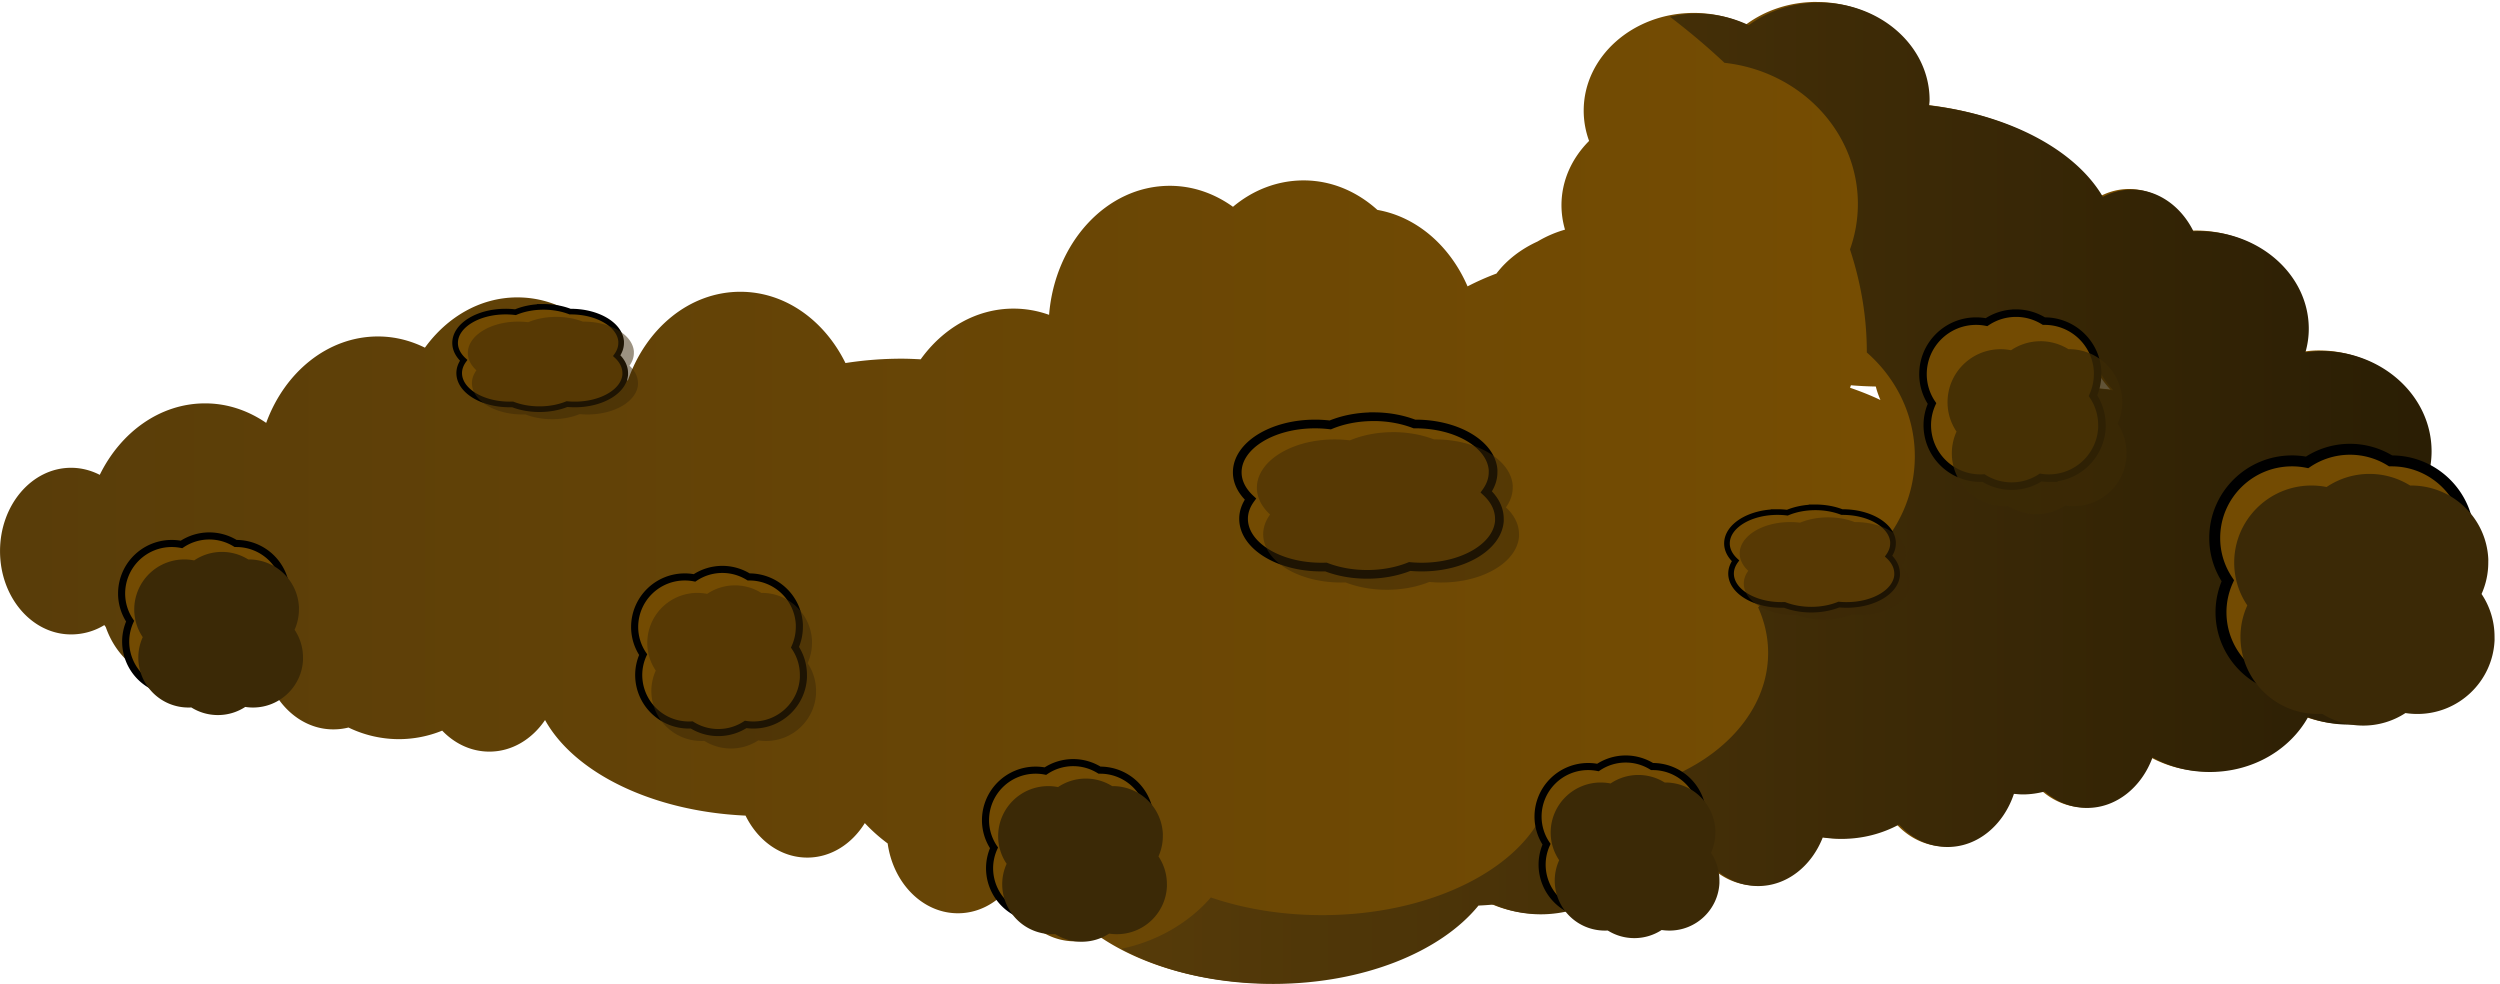 <svg xmlns="http://www.w3.org/2000/svg" xmlns:xlink="http://www.w3.org/1999/xlink" width="376" height="148" xmlns:v="https://vecta.io/nano"><style><![CDATA[.M{stroke:#000}.N{fill:#734b02}.O{fill:#3b2906}.P{stroke-width:1.066}.Q{fill-opacity:.507}.R{stroke-width:.848}]]></style><defs><linearGradient x1="-0.001%" y1="-96.298%" x2="99.999%" y2="-96.298%" id="A"><stop stop-color="#593d09" offset="0%"/><stop stop-color="#7f5200" offset="100%"/></linearGradient><linearGradient x1="-1.4005154e-14%" y1="-96.365%" x2="100%" y2="-96.365%" id="B"><stop stop-color="#563b09" offset="0%"/><stop stop-color="#291d04" offset="100%"/></linearGradient><path id="C" d="M161.42 114.54c1.451 0 2.805.421 3.954 1.133h.1a7.53 7.53 0 0 1 7.52 7.131c.007.128 0 .259 0 .389 0 1.089-.24 2.121-.655 3.055a7.46 7.46 0 0 1 1.266 4.176v.389c-.201 3.974-3.495 7.131-7.52 7.131a7.59 7.59 0 0 1-1.166-.089c-1.18.77-2.595 1.222-4.11 1.222a7.51 7.51 0 0 1-3.999-1.144 7.27 7.27 0 0 1-.444.011 7.53 7.53 0 0 1-7.531-7.52 7.44 7.44 0 0 1 .666-3.066 7.41 7.41 0 0 1-1.277-4.165 7.53 7.53 0 0 1 7.531-7.52 7.56 7.56 0 0 1 1.477.144 7.47 7.47 0 0 1 4.187-1.277h0z"/><path id="D" d="M163.32 116.941c1.451 0 2.805.421 3.954 1.133h.1a7.53 7.53 0 0 1 7.52 7.131c.007.128 0 .259 0 .389 0 1.089-.24 2.121-.655 3.055a7.46 7.46 0 0 1 1.266 4.176v.389c-.201 3.974-3.495 7.131-7.52 7.131a7.6 7.6 0 0 1-1.166-.089c-1.18.77-2.595 1.222-4.11 1.222a7.51 7.51 0 0 1-3.999-1.144 7.27 7.27 0 0 1-.444.011 7.53 7.53 0 0 1-7.531-7.52 7.44 7.44 0 0 1 .666-3.066 7.41 7.41 0 0 1-1.277-4.165 7.53 7.53 0 0 1 7.531-7.52 7.56 7.56 0 0 1 1.477.144 7.47 7.47 0 0 1 4.188-1.277h0z"/><path id="E" d="M273.041 76.146c1.463 0 2.828.264 3.987.711h.101c4.057 0 7.378 1.98 7.581 4.472.007.08 0 .162 0 .244 0 .683-.242 1.33-.661 1.916.808.75 1.277 1.648 1.277 2.619v.244c-.203 2.493-3.524 4.472-7.581 4.472a12.24 12.24 0 0 1-1.176-.056c-1.19.483-2.616.766-4.143.766-1.479 0-2.864-.262-4.031-.718l-.448.007c-4.188 0-7.592-2.111-7.592-4.716 0-.686.247-1.336.672-1.923-.81-.748-1.288-1.642-1.288-2.612 0-2.605 3.404-4.716 7.592-4.716a12.12 12.12 0 0 1 1.489.091c1.208-.506 2.656-.801 4.222-.801h0z"/><path id="F" d="M274.956 77.652c1.463 0 2.828.264 3.987.711h.101c4.057 0 7.378 1.98 7.581 4.472.007.08 0 .162 0 .244 0 .683-.242 1.33-.661 1.916.808.75 1.277 1.648 1.277 2.619v.244c-.203 2.493-3.524 4.472-7.581 4.472a12.21 12.21 0 0 1-1.176-.056c-1.19.483-2.616.766-4.143.766-1.479 0-2.864-.262-4.031-.718l-.448.007c-4.188 0-7.592-2.111-7.592-4.716 0-.686.247-1.336.672-1.923-.81-.748-1.288-1.642-1.288-2.612 0-2.605 3.404-4.716 7.592-4.716a12.12 12.12 0 0 1 1.489.091c1.208-.506 2.656-.801 4.222-.801h0z"/></defs><g transform="translate(-.003 .158)" fill-rule="evenodd"><path d="M273.222.13c-4.047 0-7.747 1.272-10.625 3.406-2.333-1.111-5.009-1.75-7.844-1.75-9.153 0-16.562 6.581-16.562 14.688a13.21 13.21 0 0 0 .813 4.563c-2.582 2.588-4.156 5.962-4.156 9.688a13.18 13.18 0 0 0 .531 3.656 17.33 17.33 0 0 0-4.125 1.781c-2.472 1.131-4.605 2.754-6.156 4.781-.003.001.003.03 0 .031a39.08 39.08 0 0 0-4.375 1.938c-2.618-6.062-7.616-10.459-13.562-11.5-3.08-2.779-6.907-4.437-11.094-4.437-3.958 0-7.635 1.46-10.625 3.969-2.772-1.99-6.012-3.156-9.5-3.156-9.503 0-17.295 8.533-18.156 19.406-1.688-.604-3.487-.937-5.344-.937-5.605 0-10.621 2.966-13.969 7.625-.924-.046-1.869-.094-2.812-.094a54.9 54.9 0 0 0-8.5.656c-3.154-6.402-9.052-10.719-15.812-10.719-7.671 0-14.238 5.549-16.937 13.406-2.87-7.402-9.204-12.562-16.594-12.562-5.575 0-10.559 2.946-13.906 7.563-2.177-1.074-4.552-1.687-7.062-1.687-7.538 0-14.029 5.359-16.812 13-2.703-1.854-5.83-2.937-9.187-2.937-6.773 0-12.695 4.329-15.844 10.75-1.313-.674-2.788-1.062-4.312-1.062-5.909 0-10.687 5.607-10.687 12.531s4.779 12.531 10.688 12.531c1.793 0 3.515-.492 5-1.406.063.11.154.204.219.313 1.4 4.023 4.534 6.993 8.313 7.656 2.051.935 4.291 1.469 6.625 1.469 3.28 0 6.34-1.037 9-2.812 1.288 5.229 5.405 9.063 10.281 9.063.783 0 1.547-.094 2.281-.281a17.39 17.39 0 0 0 7.594 1.75 17.32 17.32 0 0 0 6.5-1.281c1.887 1.965 4.368 3.156 7.094 3.156 3.396 0 6.415-1.859 8.375-4.75 4.403 7.921 16.109 13.738 30.156 14.375 1.845 3.768 5.308 6.313 9.281 6.313 3.562 0 6.712-2.05 8.656-5.188a25.07 25.07 0 0 0 3.438 3.063c.829 5.957 5.245 10.5 10.563 10.5 2.895 0 5.511-1.342 7.438-3.531l.281.031c1.611 4.534 5.423 7.719 9.875 7.719 1.279 0 2.52-.268 3.656-.75 6.334 4.342 15.516 7.063 25.719 7.063 13.527 0 25.215-4.79 30.906-11.781a55.99 55.99 0 0 0 2.313-.156c2.14.918 4.509 1.469 7.031 1.469 6.913 0 12.827-3.864 15.313-9.344a25.81 25.81 0 0 0 1.188-.969c.907.14 1.831.25 2.781.25a18.14 18.14 0 0 0 4.156-.5c1.845 3.768 5.308 6.313 9.281 6.313 4.317 0 8.028-2.998 9.719-7.312.926.142 1.872.219 2.844.219 3.162 0 6.111-.796 8.625-2.156 1.913 2.101 4.484 3.375 7.313 3.375 4.54 0 8.415-3.323 9.969-8 .446.047.888.094 1.344.094 1.123 0 2.221-.163 3.281-.437 1.782 1.556 3.982 2.469 6.375 2.469 4.41 0 8.207-3.128 9.844-7.594 2.511 1.395 5.469 2.188 8.625 2.188 6.441 0 12.007-3.33 14.75-8.219 1.917.705 4.025 1.094 6.219 1.094 9.153 0 16.563-6.756 16.563-15.094a13.8 13.8 0 0 0-.312-2.875 13.95 13.95 0 0 0 2-7.187c0-4.867-2.544-9.177-6.469-11.937a13.94 13.94 0 0 0 .594-4c0-8.338-7.441-15.094-16.594-15.094-.81 0-1.596.085-2.375.188.32-1.138.5-2.306.5-3.531 0-8.106-7.41-14.687-16.562-14.687-.265 0-.52.02-.781.031-1.848-3.754-5.317-6.281-9.281-6.281-1.549 0-3.015.4-4.344 1.094-4.103-7.03-13.999-12.339-26.125-13.75.017-.271.063-.538.063-.812 0-8.106-7.41-14.656-16.562-14.656h0zm41.719 54.688c.618 1.318 1.467 2.534 2.469 3.625-.92-.122-1.867-.206-2.812-.281.245-1.003.344-2.026.344-3.094v-.25h0zm-36.562 2.969a56.09 56.09 0 0 0 3.75.188c.16.701.419 1.37.688 2.031-1.429-.692-2.965-1.295-4.562-1.844.039-.125.089-.249.125-.375h0z" fill="url(#A)"/><path d="M273.645.228c-4.047 0-7.747 1.272-10.625 3.406-2.333-1.111-5.009-1.75-7.844-1.75-1.396 0-2.736.18-4.031.469 2.925 2.228 5.684 4.556 8.219 6.938 11.299 1.246 20.063 10.259 20.063 21.219 0 2.389-.419 4.698-1.187 6.844 1.645 5.01 2.531 10.165 2.531 15.438v.063c4.451 3.904 7.219 9.45 7.219 15.625 0 11.705-10.002 21.235-22.406 21.406l-1.156 1.312c.968 2.144 1.5 4.456 1.5 6.844 0 11.812-12.82 21.375-28.656 21.375-1.409 0-2.802-.072-4.156-.219-2.43 10.342-16.842 18.281-34.25 18.281-6.076 0-11.787-.956-16.75-2.656-3.309 3.806-8.043 6.586-13.469 7.719 6.095 3.306 14.066 5.281 22.813 5.281 13.527 0 25.215-4.79 30.906-11.781.776-.033 1.552-.092 2.313-.156a17.79 17.79 0 0 0 7.031 1.469c6.913 0 12.827-3.864 15.313-9.344a25.62 25.62 0 0 0 1.188-.969c.907.14 1.831.25 2.781.25a18.14 18.14 0 0 0 4.156-.5c1.845 3.768 5.308 6.313 9.281 6.313 4.317 0 8.028-2.998 9.719-7.313.926.142 1.872.219 2.844.219 3.162 0 6.111-.796 8.625-2.156 1.913 2.101 4.484 3.375 7.313 3.375 4.54 0 8.415-3.323 9.969-8 .446.047.888.094 1.344.094 1.123 0 2.221-.163 3.281-.437 1.782 1.556 3.982 2.469 6.375 2.469 4.41 0 8.207-3.128 9.844-7.594 2.511 1.395 5.469 2.187 8.625 2.187 6.441 0 12.007-3.33 14.75-8.219 1.917.705 4.025 1.094 6.219 1.094 9.153 0 16.563-6.756 16.563-15.094a13.8 13.8 0 0 0-.312-2.875 13.95 13.95 0 0 0 2-7.187c0-4.867-2.544-9.177-6.469-11.937.381-1.27.594-2.619.594-4 0-8.338-7.441-15.094-16.594-15.094-.81 0-1.596.085-2.375.187.32-1.138.5-2.306.5-3.531 0-8.106-7.41-14.687-16.562-14.687-.265 0-.52.02-.781.031-1.848-3.754-5.317-6.281-9.281-6.281-1.549 0-3.015.4-4.344 1.094-4.103-7.03-13.999-12.339-26.125-13.75.017-.271.063-.538.063-.812 0-8.106-7.41-14.656-16.562-14.656h0zm41.719 54.688c.618 1.318 1.467 2.534 2.469 3.625-.92-.122-1.867-.206-2.812-.281.245-1.004.344-2.026.344-3.094v-.25h0z" fill="url(#B)"/><use xlink:href="#C" class="M N P"/><use xlink:href="#D" class="O"/><use xlink:href="#C" x="83.101" y="-.543" class="M N P"/><use xlink:href="#D" x="83.1" y="-.543" class="O"/><path d="M353.455 67.412a11.56 11.56 0 0 1 6.1 1.748h.154c6.209 0 11.29 4.87 11.601 11.001.011.198 0 .399 0 .6a11.56 11.56 0 0 1-1.011 4.712 11.51 11.51 0 0 1 1.953 6.443c0 .2.011.402 0 .6-.311 6.131-5.392 11.001-11.601 11.001a11.71 11.71 0 0 1-1.799-.137 11.58 11.58 0 0 1-6.34 1.885c-2.264 0-4.383-.644-6.169-1.765a11.21 11.21 0 0 1-.685.017c-6.409 0-11.618-5.192-11.618-11.601a11.48 11.48 0 0 1 1.028-4.729c-1.24-1.84-1.971-4.038-1.971-6.426 0-6.409 5.209-11.601 11.618-11.601a11.66 11.66 0 0 1 2.279.223c1.849-1.244 4.064-1.971 6.46-1.971h0z" stroke-width="1.645" class="M N"/><path d="M356.385 71.117a11.56 11.56 0 0 1 6.1 1.748h.154c6.209 0 11.29 4.87 11.601 11.001.011.198 0 .399 0 .6a11.56 11.56 0 0 1-1.011 4.712 11.51 11.51 0 0 1 1.953 6.443c0 .2.011.402 0 .6-.311 6.131-5.392 11.001-11.601 11.001a11.72 11.72 0 0 1-1.799-.137 11.58 11.58 0 0 1-6.34 1.885c-2.264 0-4.383-.644-6.169-1.765a11.21 11.21 0 0 1-.685.017c-6.409 0-11.618-5.192-11.618-11.601a11.48 11.48 0 0 1 1.028-4.729c-1.24-1.84-1.971-4.038-1.971-6.426 0-6.409 5.209-11.601 11.618-11.601a11.66 11.66 0 0 1 2.279.223c1.849-1.244 4.064-1.971 6.46-1.971h0z" class="O"/><path d="M303.213 46.938c1.539 0 2.975.447 4.193 1.201h.106c4.267 0 7.76 3.347 7.974 7.562.007.136 0 .275 0 .412a7.94 7.94 0 0 1-.695 3.239 7.91 7.91 0 0 1 1.343 4.429c0 .138.007.276 0 .412-.214 4.214-3.706 7.562-7.974 7.562a8.04 8.04 0 0 1-1.237-.094c-1.251.817-2.751 1.296-4.358 1.296-1.556 0-3.013-.443-4.24-1.213-.156.01-.313.012-.471.012-4.405 0-7.986-3.569-7.986-7.974a7.89 7.89 0 0 1 .707-3.251 7.86 7.86 0 0 1-1.354-4.417c0-4.405 3.58-7.974 7.986-7.974a7.98 7.98 0 0 1 1.566.153c1.271-.855 2.794-1.354 4.44-1.354h0z" stroke-width="1.131" class="M N"/><path d="M306.905 51.162c1.539 0 2.975.447 4.193 1.201h.106c4.267 0 7.76 3.347 7.974 7.562.007.136 0 .275 0 .412a7.94 7.94 0 0 1-.695 3.239 7.91 7.91 0 0 1 1.343 4.429c0 .138.007.276 0 .412-.214 4.214-3.706 7.562-7.974 7.562a8.13 8.13 0 0 1-1.237-.094c-1.251.817-2.751 1.296-4.358 1.296-1.556 0-3.013-.443-4.24-1.213-.156.01-.313.012-.471.012-4.405 0-7.986-3.569-7.986-7.974a7.89 7.89 0 0 1 .707-3.251 7.86 7.86 0 0 1-1.354-4.417c0-4.405 3.58-7.974 7.986-7.974a8.02 8.02 0 0 1 1.566.153c1.271-.855 2.794-1.354 4.44-1.354h0z" opacity=".803" class="O"/><use xlink:href="#C" x="-129.93" y="-34.091" class="M N P"/><use xlink:href="#D" x="-129.93" y="-34.091" class="O"/><use xlink:href="#C" x="-52.769" y="-29.059" class="M N P"/><use xlink:href="#D" x="-52.77" y="-29.059" class="O Q"/><use xlink:href="#E" class="M N R"/><use xlink:href="#F" class="O Q"/><use xlink:href="#E" x="-191.288" y="-30.151" class="M N R"/><use xlink:href="#F" x="-191.288" y="-30.151" class="O Q"/><path d="M206.584 62.513c2.254 0 4.358.407 6.142 1.095h.155c6.251 0 11.368 3.05 11.68 6.891.011.124 0 .25 0 .376 0 1.052-.372 2.049-1.018 2.952 1.245 1.156 1.967 2.539 1.967 4.036 0 .125.011.252 0 .376-.313 3.841-5.429 6.891-11.68 6.891-.618 0-1.22-.029-1.812-.086-1.833.744-4.03 1.181-6.384 1.181-2.279 0-4.413-.404-6.211-1.106a17.54 17.54 0 0 1-.69.011c-6.453 0-11.698-3.252-11.698-7.266 0-1.057.38-2.058 1.035-2.962-1.248-1.153-1.984-2.529-1.984-4.025 0-4.014 5.245-7.266 11.698-7.266a18.68 18.68 0 0 1 2.295.14c1.862-.779 4.092-1.234 6.505-1.234h0z" stroke-width="1.306" class="M N"/><path d="M209.535 64.834c2.254 0 4.358.407 6.142 1.095h.155c6.251 0 11.368 3.05 11.681 6.891.011.124 0 .25 0 .376 0 1.052-.372 2.049-1.018 2.952 1.245 1.156 1.967 2.539 1.967 4.036 0 .125.011.252 0 .376-.313 3.841-5.429 6.891-11.68 6.891a18.8 18.8 0 0 1-1.812-.086c-1.833.744-4.03 1.181-6.384 1.181-2.279 0-4.413-.404-6.211-1.106a17.54 17.54 0 0 1-.69.011c-6.453 0-11.698-3.252-11.698-7.266 0-1.057.38-2.058 1.035-2.962-1.248-1.153-1.984-2.529-1.984-4.025 0-4.014 5.245-7.266 11.698-7.266.788 0 1.552.048 2.295.14 1.862-.779 4.092-1.234 6.505-1.234h0z" class="O Q"/></g></svg>